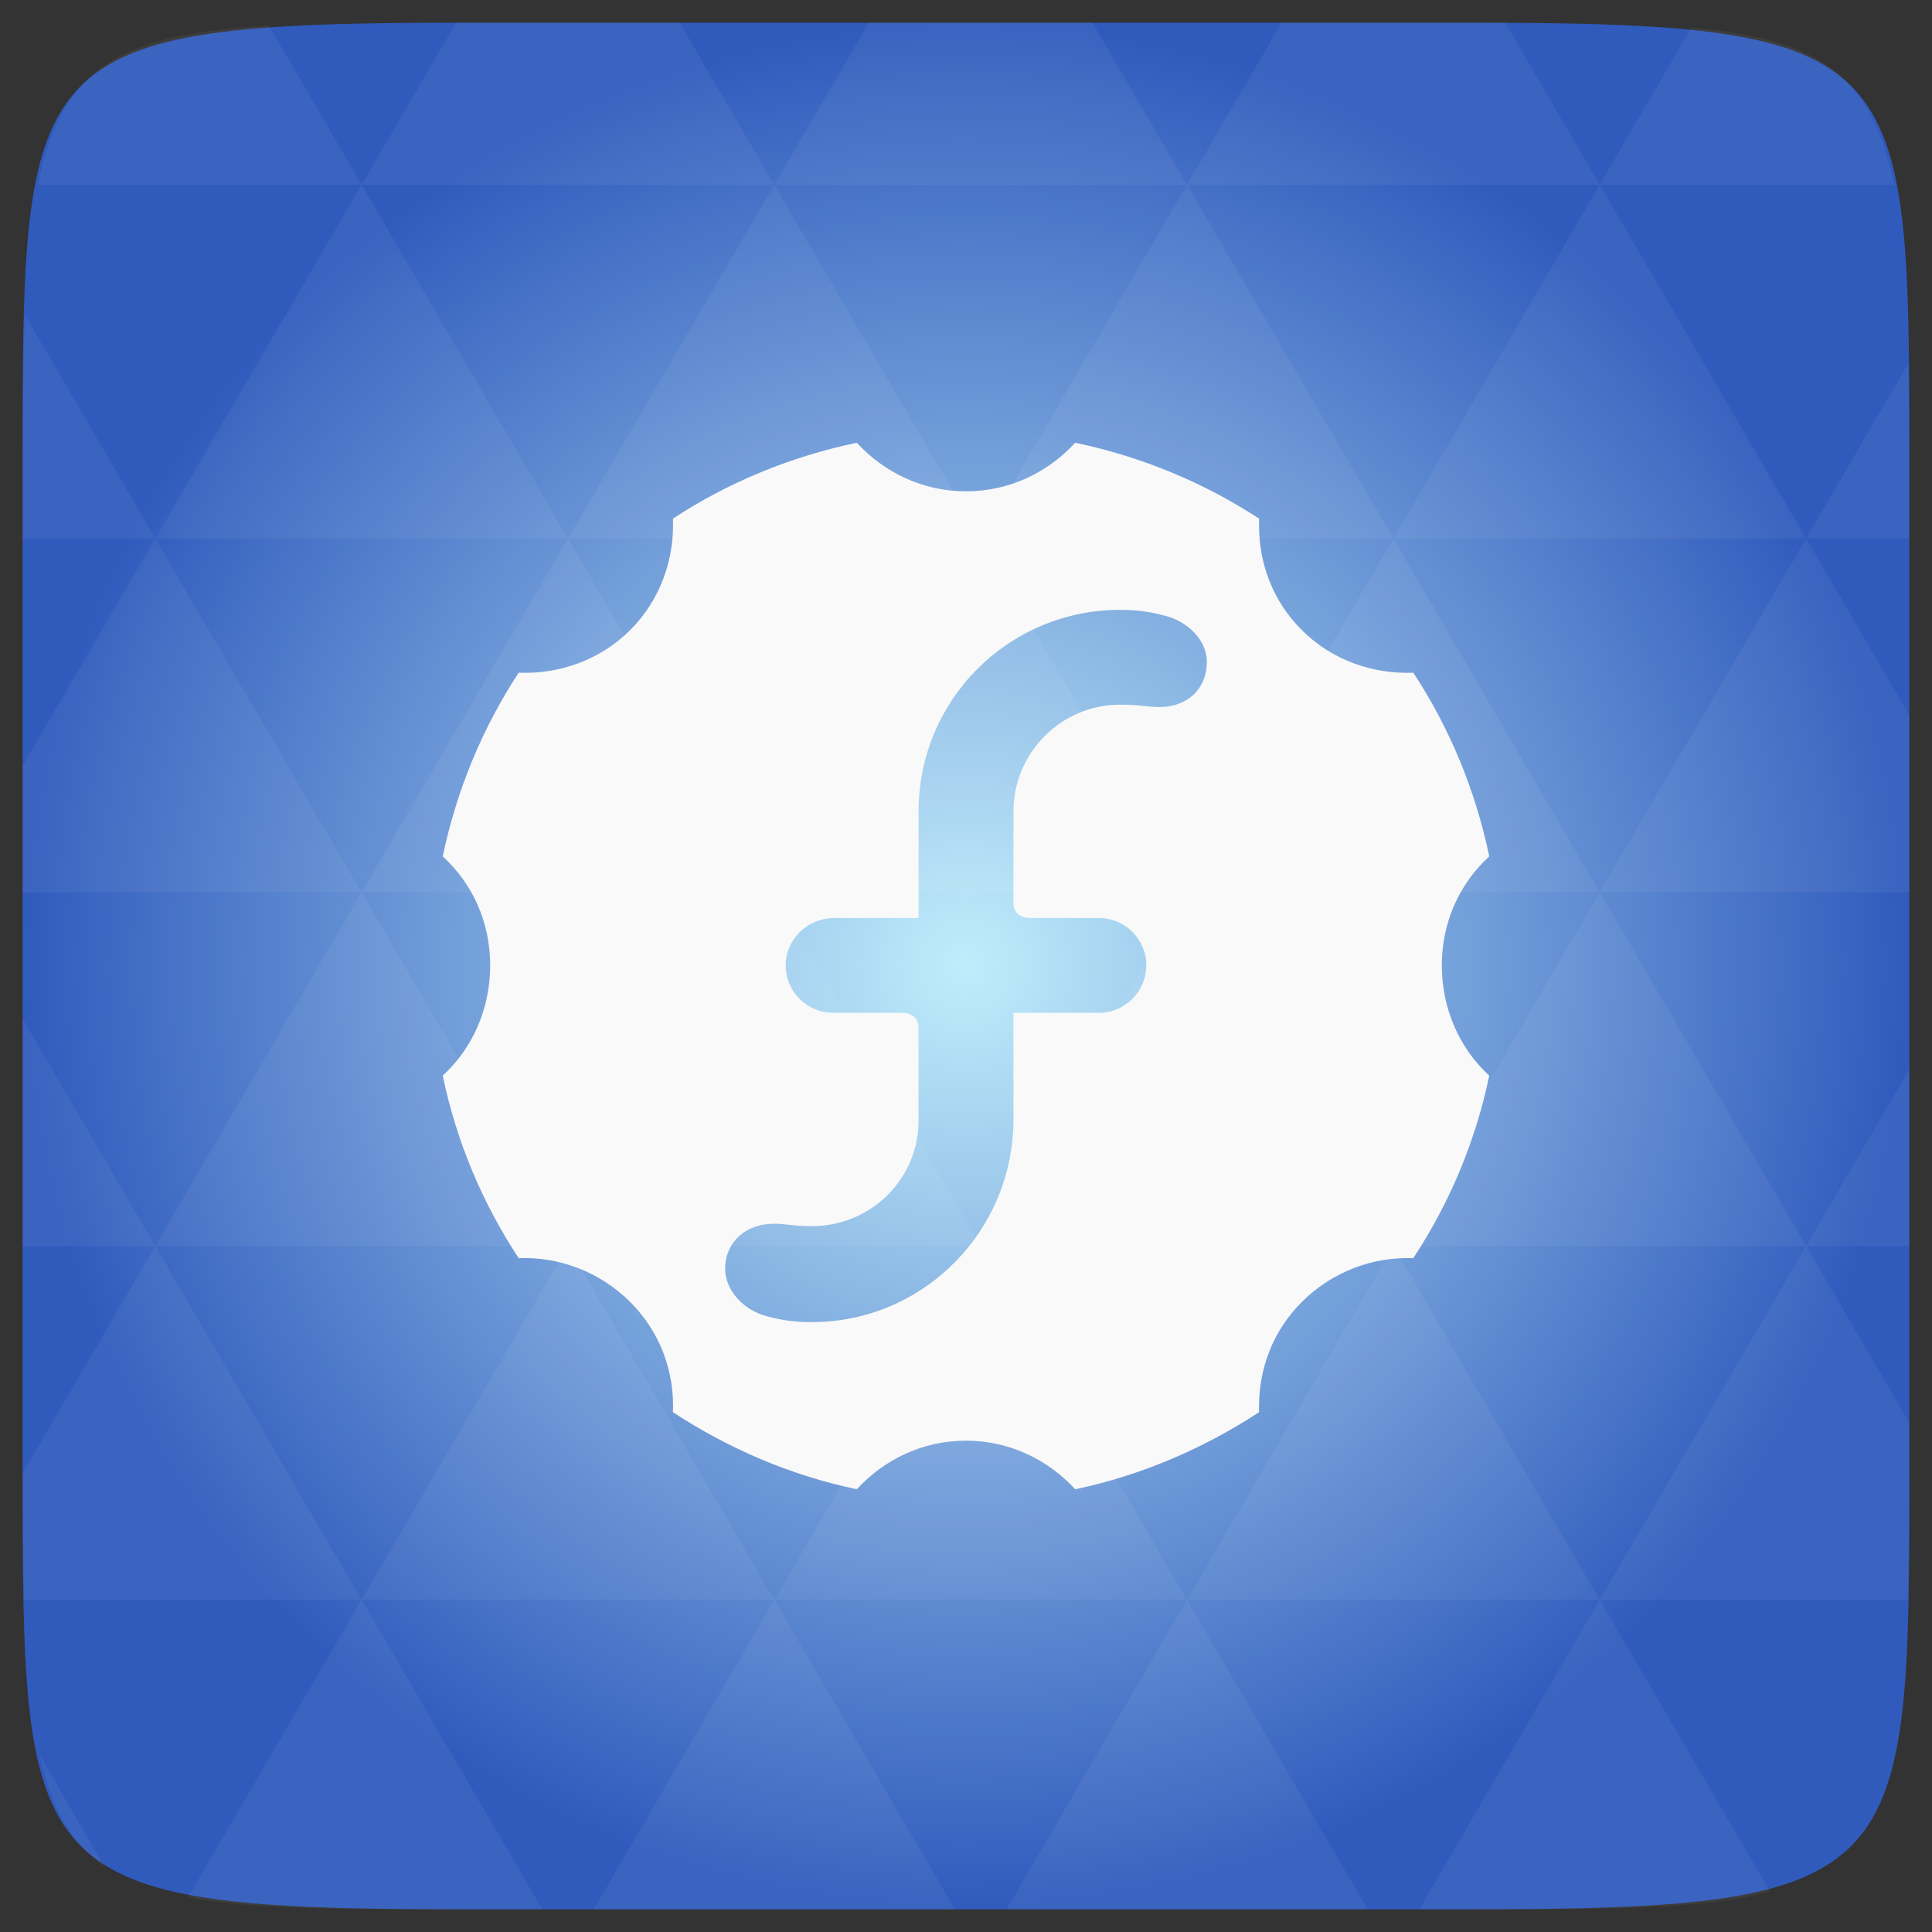 <svg xmlns="http://www.w3.org/2000/svg" xmlns:svg="http://www.w3.org/2000/svg" xmlns:xlink="http://www.w3.org/1999/xlink" id="svg2" width="48" height="48" version="1.1"><rect width="100%" height="100%" fill="#333333" stroke="none"/><defs id="defs4"><linearGradient id="0" x2="0" y1="1050.36" y2="1006.36" gradientTransform="translate(-48,-2056.724)" gradientUnits="userSpaceOnUse" xlink:href="#1"/><linearGradient id="1"><stop id="stop8" stop-color="#26c2f0"/><stop id="stop10" offset="1" stop-color="#305bbd"/></linearGradient><radialGradient id="radial0" cx="148.004" cy="160" r="128" gradientTransform="matrix(0.183,0,0,0.183,-3.1,-5.297)" gradientUnits="userSpaceOnUse"><stop id="stop7" offset="0" stop-color="#c0edfb" stop-opacity="1"/><stop id="stop9" offset="1" stop-color="#305bbd" stop-opacity="1"/></radialGradient><radialGradient id="radialGradient3137" cx="148.004" cy="160" r="128" gradientTransform="matrix(0.183,0,0,0.183,-3.101,-5.296)" gradientUnits="userSpaceOnUse" xlink:href="#radial0"/><linearGradient id="linearGradient3030" x2="0" y1="1050.36" y2="1006.36" gradientTransform="translate(-7.299,-1049.63)" gradientUnits="userSpaceOnUse" xlink:href="#1"/></defs><path id="path11" fill="url(#radialGradient3137)" d="m 47.437,11.547 0,24.906 c 0,10.25 0,10.984 -10.984,10.984 l -24.902,0 C 0.562,47.438 0.562,46.704 0.562,36.454 l 0,-24.906 c 0,-10.25 0,-10.984 10.988,-10.984 l 24.902,0 C 47.437,0.563 47.437,1.297 47.437,11.547 z"/><path id="path15" fill="#fff" fill-opacity=".051" d="m 38.265,47.438 c 2.543,-0.012 4.379,-0.082 5.711,-0.441 l -4.23,-7.25 -4.484,7.691 1.191,0 c 0.641,0 1.242,0 1.812,0 z m 1.48,-7.691 -5.125,-8.789 -5.129,8.789 z m 0,0 7.652,0 c 0.031,-0.973 0.039,-2.062 0.039,-3.297 l 0,-1.098 -2.562,-4.395 z m 5.129,-8.789 -5.129,-8.789 -5.125,8.789 z m 0,0 2.562,0 0,-4.395 z m -10.254,0 -5.129,-8.789 -5.125,8.789 z m -10.254,0 -5.129,8.789 10.254,0 z m 0,0 -5.129,-8.789 -5.125,8.789 z m -10.254,0 -5.129,8.789 10.254,0 z m 0,0 -5.129,-8.789 -5.125,8.789 z m -10.254,0 L 0.562,36.606 c 0,1.168 0.012,2.211 0.039,3.141 l 8.383,0 z m 0,0 -3.297,-5.648 0,5.648 z m 5.125,8.789 -4.312,7.395 C 6.269,47.434 8.48,47.438 11.55,47.438 l 1.922,0 z m 0,-17.578 -5.125,-8.789 -3.297,5.648 0,3.141 z m 0,0 10.254,0 -5.125,-8.789 z m 5.129,-8.789 -5.129,-8.789 -5.125,8.789 z m 0,0 10.254,0 -5.129,-8.789 z m 5.125,-8.789 -2.352,-4.027 -5.336,0 c -0.078,0 -0.141,0 -0.215,0 L 8.984,4.59 z m 0,0 10.254,0 -2.352,-4.027 -5.551,0 z m 10.254,0 10.254,0 -2.352,-4.027 c -0.312,0 -0.609,0 -0.941,0 l -4.609,0 z m 0,0 -5.125,8.789 10.254,0 z m 5.129,8.789 10.254,0 -5.129,-8.789 z m 0,0 -5.129,8.789 10.254,0 z m 5.125,8.789 7.691,0 0,-4.395 -2.562,-4.395 z m 5.129,-8.789 2.562,0 0,-1.832 c 0,-0.914 -0.008,-1.75 -0.023,-2.523 z m -15.383,8.789 -5.125,-8.789 -5.129,8.789 z m 10.254,-17.578 7.309,0 C 46.499,1.833 45.167,0.961 42.023,0.688 z m -30.762,0 L 6.679,0.637 C 3.019,0.844 1.539,1.633 0.945,4.59 z m -5.125,8.789 -3.238,-5.555 c -0.043,1.074 -0.059,2.309 -0.059,3.723 l 0,1.832 z m 15.379,26.367 -4.484,7.691 8.973,0 z m 10.254,0 -4.484,7.691 8.973,0 z M 2.593,46.368 0.992,43.622 C 1.285,44.938 1.777,45.801 2.593,46.368 z"/><path id="path30" fill="#f9f9f9" d="m 21.288,11 c -1.653,0.344 -3.204,0.989 -4.569,1.885 0.04,0.994 -0.303,2.01 -1.061,2.768 -0.758,0.758 -1.776,1.1 -2.771,1.06 -0.896,1.364 -1.542,2.913 -1.887,4.564 0.737,0.674 1.179,1.632 1.179,2.709 0,1.077 -0.442,2.064 -1.179,2.738 0.344,1.651 0.99,3.171 1.887,4.535 0.995,-0.04 2.012,0.332 2.771,1.089 0.758,0.758 1.101,1.745 1.061,2.738 1.365,0.895 2.916,1.57 4.569,1.914 0.675,-0.737 1.634,-1.207 2.712,-1.207 1.078,0 2.037,0.471 2.712,1.207 1.648,-0.343 3.207,-1.023 4.569,-1.914 -0.002,-0.053 0,-0.094 0,-0.147 0,-0.943 0.341,-1.871 1.061,-2.591 0.758,-0.758 1.776,-1.129 2.771,-1.089 0.896,-1.364 1.542,-2.883 1.887,-4.535 -0.737,-0.674 -1.179,-1.661 -1.179,-2.738 0,-1.077 0.442,-2.035 1.179,-2.709 -0.344,-1.651 -0.99,-3.2 -1.887,-4.564 -0.995,0.04 -2.012,-0.302 -2.771,-1.06 -0.721,-0.72 -1.061,-1.648 -1.061,-2.591 0,-0.053 -0.002,-0.123 0,-0.177 -1.362,-0.891 -2.921,-1.542 -4.569,-1.885 -0.675,0.737 -1.634,1.207 -2.712,1.207 -1.078,0 -2.037,-0.471 -2.712,-1.207 z m 6.544,4.152 c 0.421,0 0.731,0.046 1.12,0.147 0.568,0.149 1.031,0.607 1.032,1.148 2.55e-4,0.654 -0.469,1.119 -1.179,1.119 -0.338,0 -0.477,-0.059 -0.973,-0.059 -1.462,0 -2.651,1.19 -2.653,2.65 l 0,2.297 c 0,0.207 0.176,0.353 0.383,0.353 l 1.739,0 c 0.649,0 1.179,0.528 1.179,1.178 0,0.65 -0.531,1.178 -1.179,1.178 l -2.122,0 0,2.65 c 0,2.77 -2.238,5.035 -5.011,5.035 -0.421,0 -0.731,-0.045 -1.12,-0.147 -0.568,-0.149 -1.031,-0.637 -1.032,-1.178 0,-0.654 0.498,-1.119 1.209,-1.119 0.338,0 0.448,0.059 0.943,0.059 1.462,0 2.651,-1.161 2.653,-2.621 l 0,-2.326 c 0,-0.206 -0.176,-0.353 -0.383,-0.353 l -1.739,0 c -0.649,0 -1.179,-0.528 -1.179,-1.178 -1.71e-4,-0.654 0.553,-1.178 1.209,-1.178 l 2.093,0 0,-2.65 c 0,-2.77 2.238,-5.006 5.011,-5.006 z" color="#000"/></svg>
